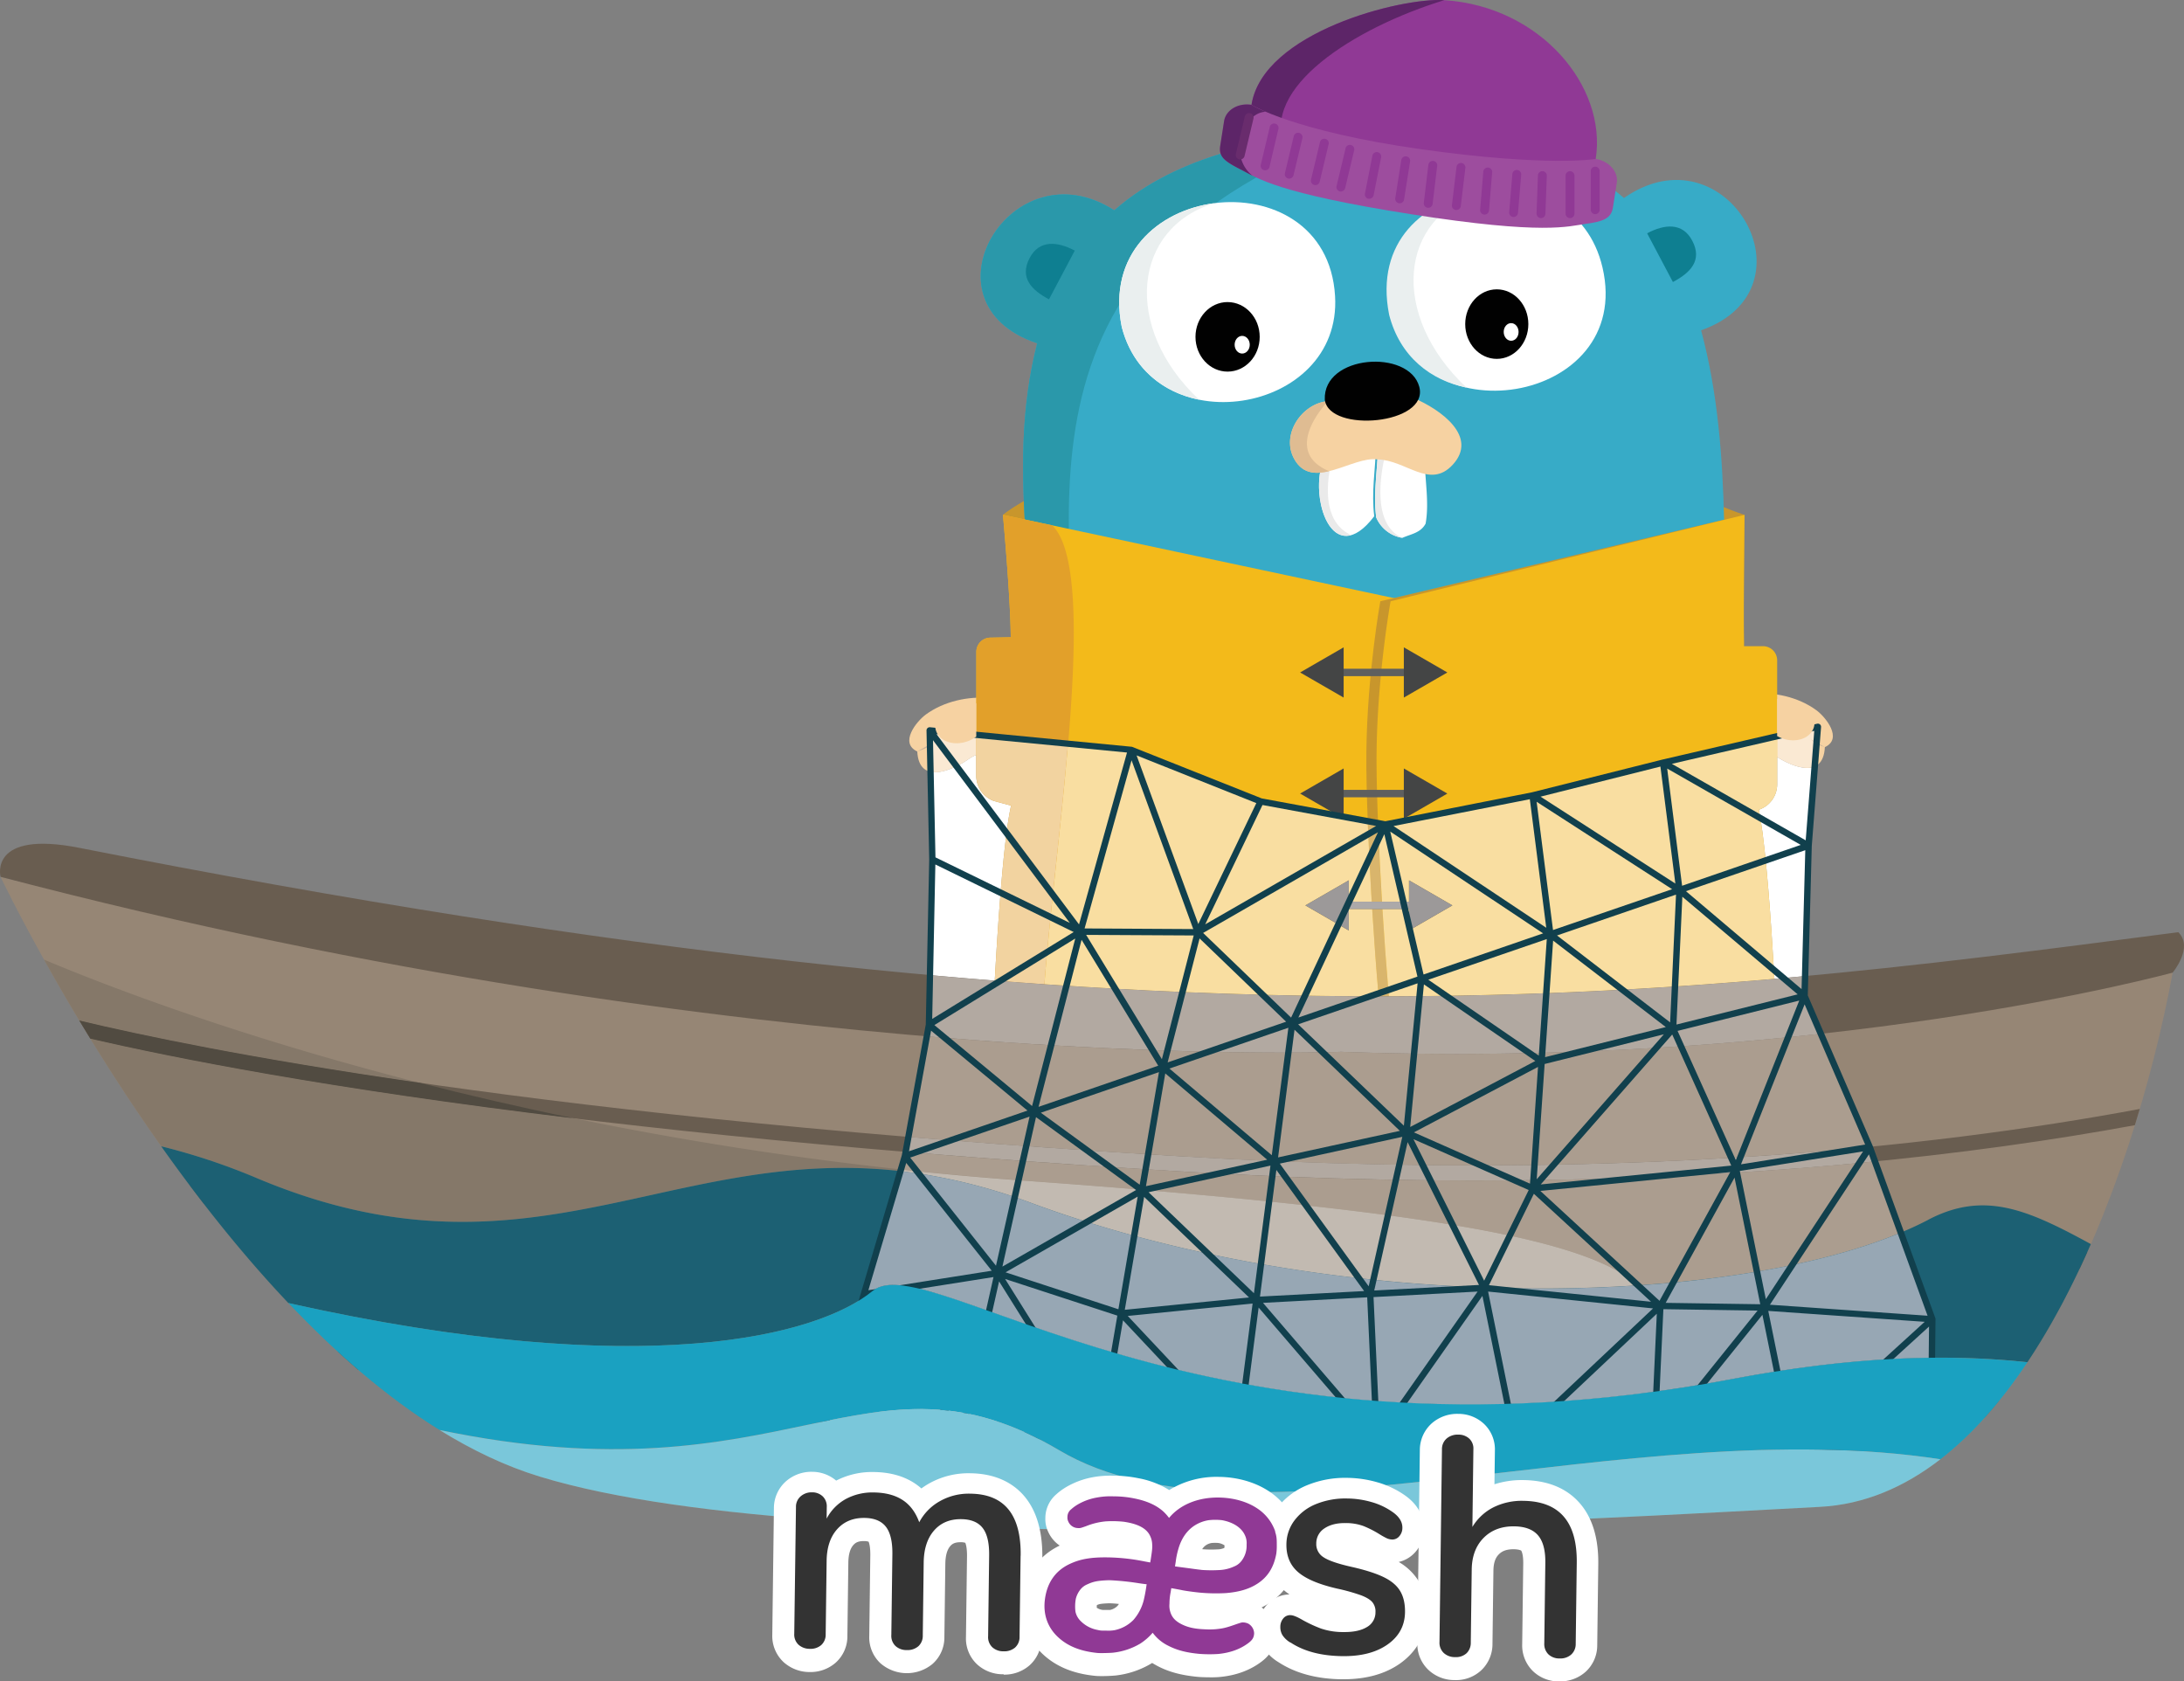 <svg xmlns="http://www.w3.org/2000/svg" id="svg8" viewBox="0 0 1274.48 981.08"><rect x="0" y="0" width="1274.48" height="981.08" fill="#808080" stroke="none"/><defs><style>.cls-1{fill:#c8962c}.cls-2{fill:#f6d2a2}.cls-3{fill:#c6b199}.cls-4{fill:#37abc7}.cls-5{fill:#2a98aa}.cls-6{fill:#0e7f91}.cls-7{fill:#fff}.cls-8{fill:#eaefef}.cls-9{fill:#010101}.cls-10{fill:#eaeaea}.cls-11{fill:#dfbc92}.cls-12{fill:#f3ba1a}.cls-13{fill:#903995}.cls-14{fill:#5d2568}.cls-15{fill:#9d4d9e}.cls-16{fill:#692c6d}.cls-17{fill:#5e5f5f}.cls-18{fill:#444545}.cls-19{fill:#e2a02a}.cls-20{fill:#968675}.cls-21{fill:#695d50}.cls-22{fill:#857869}.cls-23{fill:#514b41}.cls-24{fill:#1c6073}.cls-25{fill:#fae9d3}.cls-26{fill:#e4d9cd}.cls-27{fill:#f9dea1}.cls-28{fill:#f2d3a0}.cls-29{fill:#cbc2b8;opacity:.4}.cls-29,.cls-31{isolation:isolate}.cls-30{fill:#b2a9a1}.cls-31{fill:#e5cc9b;opacity:.58}.cls-32{fill:#9c9999}.cls-33{fill:#aca9a9}.cls-34{fill:#c2bab1}.cls-35{fill:#a59d97}.cls-36{fill:#97a7b4}.cls-37{fill:#11404d}.cls-38{fill:#1aa1c1}.cls-39{fill:#7ac7da}.cls-40{fill:#333}</style></defs><title>maesh</title><g id="layer1"><g id="g387"><g id="g755"><g id="g1178"><g id="g1029"><path id="path761" d="M599.44,314.58s52.69-45.87,208.64-45.87c143.07,0,183.28,32.45,224.11,45.87l-213,104.1Z" class="cls-1" transform="translate(-14.17 -14.17)"/><path id="path763" d="M549.45,452.64c1,19.9,20.84,10.69,29.85,4.47,8.55-5.9,11-1,11.79-12.65.5-7.66,1.38-15.33.94-23-12.92-1.17-27,1.9-37.57,9.6-5.46,4-15.69,16.62-5,21.59" class="cls-2" transform="translate(-14.17 -14.17)"/><path id="path765" d="M549.45,452.64c2.89-1.07,6-1.84,7.92-4.46l-7.92,4.46" class="cls-3" transform="translate(-14.17 -14.17)"/><path id="path767" d="M974.54,697.53c15.31,9.47,43.3,38.13,20.33,52-22.07,20.21-34.43-22.19-53.8-28.06,8.34-11.33,18.92-21.66,33.47-24" class="cls-2" transform="translate(-14.17 -14.17)"/><path id="path769" d="M700.93,729.91c-18,2.79-28.09,19-43.08,27.24-14.12,8.42-19.52-2.7-20.8-4.95a3.22,3.22,0,0,0-1.71-.33c-.82,0-1.53,0-3.73-2.17-13.09-20.66,13.64-35.76,27.55-46,19.4-3.92,31.55,12.89,41.77,26.24" class="cls-2" transform="translate(-14.17 -14.17)"/><path id="path771" d="M1079.08,450.11c-1,19.9-20.84,10.69-29.85,4.47-8.54-5.9-11-1-11.8-12.65-.49-7.66-1.37-15.32-.93-23,12.92-1.17,27,1.9,37.57,9.6,5.46,4,15.69,16.63,5,21.59" class="cls-2" transform="translate(-14.17 -14.17)"/><path id="path773" d="M1079.08,450.11c-2.89-1.07-6-1.84-7.92-4.45l7.92,4.45" class="cls-3" transform="translate(-14.17 -14.17)"/><path id="path775" d="M961.83,129.68c-39.4-33.94-93.9-40.08-151.07-40.08-55.9,4.43-109.11,14.66-146.33,47.3-60-38.61-115.43,54.12-45,77.55-19.81,76.56,2.78,154.78-.36,232.79-2.83,70.14-21.26,163.87,17.68,226.92C670,727.9,741,747.08,799.83,749.19c74.87,2.68,165.75-15.6,202.12-88.26,34.58-69.06,24.86-155.16,20.48-229.68-4.43-75.24,3.92-151.81-15.57-224.36,69.09-24.33,15-119-45-77.21" class="cls-4" transform="translate(-14.17 -14.17)"/><path id="path777" d="M810.75,89.6c-28,2.21-55.23,5.88-80.16,13.07S683,120.58,664.42,136.9c-60-38.6-115.43,54.13-45,77.56-19.81,76.55,2.78,154.78-.36,232.79-2.83,70.14-21.26,163.87,17.68,226.92,12.45,20.15,30.22,35.44,50.67,46.8,34.09,18.92,75.62,26.91,112.38,28.23C632.32,664.39,632.51,589.72,641,437.63c6-109-54.49-270.43,169.8-348" class="cls-5" transform="translate(-14.17 -14.17)"/><path id="path779" d="M626.31,188.83c-10-5.32-17.42-12.54-11.27-24.16,5.69-10.76,16.27-9.59,26.32-4.28Z" class="cls-6" transform="translate(-14.17 -14.17)"/><path id="path781" d="M990.4,178.72c10.05-5.31,17.42-12.53,11.27-24.15-5.69-10.77-16.26-9.6-26.31-4.28Z" class="cls-6" transform="translate(-14.17 -14.17)"/><path id="path783" d="M845.65,283.33c.07,11.41,2.6,24.22.44,36.36-2.91,5.5-8.63,6.08-13.56,8.31a20,20,0,0,1-15.27-11.91c-1.74-13.86.66-27.27,1.1-41.13Z" class="cls-7" transform="translate(-14.17 -14.17)"/><path id="path785" d="M824.22,192c13.69,79.59,143.79,58.54,125.1-21.73-16.75-72-129.65-52.06-125.1,21.73" class="cls-7" transform="translate(-14.17 -14.17)"/><path id="path787" d="M668.75,204.85c17.74,69.3,128.68,51.56,124.5-17.95-5-83.25-141.47-67.19-124.5,17.95" class="cls-7" transform="translate(-14.17 -14.17)"/><path id="path789" d="M668.75,204.85c6.33,24.73,24.54,38.38,45.14,42.54-45.14-42.54-38.34-100.32,8.87-114.66-32.62,4.25-62.49,29.55-54,72.12" class="cls-8" transform="translate(-14.17 -14.17)"/><path id="path791" d="M824.79,197.79c6.33,24.73,24.54,38.38,45.15,42.53-45.15-42.53-39.35-99.34,7.86-113.69-32.62,4.26-61.49,28.59-53,71.16" class="cls-8" transform="translate(-14.17 -14.17)"/><path id="path793" d="M730.53,190.43c10.35,0,18.74,9.08,18.74,20.3S740.88,231,730.53,231s-18.73-9.08-18.73-20.28,8.39-20.3,18.73-20.3Z" class="cls-9" transform="translate(-14.17 -14.17)"/><path id="path795" d="M739.05,210.15c2.44,0,4.42,2.31,4.42,5.16s-2,5.16-4.42,5.16-4.41-2.31-4.41-5.16S736.62,210.15,739.05,210.15Z" class="cls-7" transform="translate(-14.17 -14.17)"/><ellipse id="ellipse797" cx="873.45" cy="189.11" class="cls-9" rx="18.42" ry="20.29"/><path id="path799" d="M896,202.71c2.4,0,4.34,2.31,4.34,5.16S898.4,213,896,213s-4.34-2.31-4.34-5.16S893.6,202.71,896,202.71Z" class="cls-7" transform="translate(-14.17 -14.17)"/><path id="path801" d="M832.53,328a20,20,0,0,1-15.27-11.91c-1.74-13.86.66-27.27,1.1-41.13l4.93,1.52s-12.54,42.14,9.24,51.52Z" class="cls-10" transform="translate(-14.17 -14.17)"/><path id="path803" d="M786.63,282.1c-9,21.84,5,65.5,29.48,33.29-1.75-13.85.65-27.26,1.09-41.12Z" class="cls-7" transform="translate(-14.17 -14.17)"/><path id="path805" d="M786.63,282.1c-7.2,17.44.32,48.83,16.1,44.31-22.13-9.9-10.8-45.67-10.8-45.67Z" class="cls-10" transform="translate(-14.17 -14.17)"/><path id="path807" d="M789.18,248.21c-15.24,1.3-27.69,19.41-19.77,33.74,10.5,19,33.9-1.68,48.49.26,16.79.34,30.53,17.74,44,3.14,15-16.24-6.46-32.05-23.21-39.13Z" class="cls-2" transform="translate(-14.17 -14.17)"/><path id="path809" d="M789.18,248.21a22,22,0,0,0-5.29,1.14c-12.62,4.41-21.46,20-14.48,32.6,4.8,8.67,12.28,9.07,20.39,7.14C761,277.12,789.18,248.21,789.18,248.21Z" class="cls-11" transform="translate(-14.17 -14.17)"/><path id="path811" d="M787.26,247.42c-1.13-26.4,49.19-29.7,55.13-7.6s-52.65,27.16-55.13,7.6Z" class="cls-9" transform="translate(-14.17 -14.17)"/><path id="path813" d="M844.35,452.64A603.35,603.35,0,0,0,836.28,365L599.44,314.58S603.82,362,604,386l-11.82.23a8.26,8.26,0,0,0-8.27,8.26v72.33a15.63,15.63,0,0,0,10.41,14.73l9.93,2.67c-6.62,28.45-11,131.36-11,131.36s7.68,15.16,31.64,28.82,62.49,21.33,95.86,19.82,87.19-8.66,93.15-12.61,15.84-16.46,19.56-26.12,11.49-127.27,11-172.84" class="cls-12" transform="translate(-14.17 -14.17)"/><path id="path815" d="M1032.2,314.58s-.67,52.24-.33,74.77-13.08,8.3-14.21,43.71,13.23,28.71,20.8,46,12.71,136.47,12.71,136.47-7.77,15.16-32,28.82-63.28,21.33-97.06,19.82-73.66-8.66-79.69-12.61-16-16.46-19.82-26.12-11.63-127.26-11.08-172.83S819.66,365,819.66,365l212.54-50.45" class="cls-1" transform="translate(-14.17 -14.17)"/><path id="path817" d="M1051.24,471.79V399.47a8.26,8.26,0,0,0-8.26-8.26h-11.12c0-.6,0-1.21,0-1.86-.34-22.53.33-74.77.33-74.77L825.66,365s-7.62,42.05-8.17,87.62,7.32,163.16,11.08,172.83,13.78,22.17,19.82,26.12,39.91,11.1,73.69,12.61,72.8-6.16,97.06-19.82,32-28.82,32-28.82-4.2-97.51-10.62-128.93l.28-.1a15.63,15.63,0,0,0,10.41-14.74" class="cls-12" transform="translate(-14.17 -14.17)"/><path id="path819" d="M945.36,106.93c-6.68,42.47-207.57,10.89-200.9-31.56S831.8,12.64,857,14.26C913,17.87,952,64.48,945.36,106.93Z" class="cls-13" transform="translate(-14.17 -14.17)"/><path id="path821" d="M764,100.07c-13.16-7.36-20.9-15.79-19.51-24.7C751.13,32.9,831.79,12.64,857,14.26,804.43,30.37,749.27,65.53,764,100.07Z" class="cls-14" transform="translate(-14.17 -14.17)"/><path id="path823" d="M939.4,144.81c-9.95,1.33-23.81,6.61-102-5.68s-89.3-21-98.86-25.89-13.29-7.49-12.27-14l2.25-14.34c1-6.51,8.17-10.79,16-9.56,0,0,24.45,15.41,98.86,25.89s102,5.68,102,5.68c7.8,1.22,13.29,7.49,12.27,14l-2.25,14.34c-1,6.51-6,8.23-16,9.56Z" class="cls-15" transform="translate(-14.17 -14.17)"/><path id="path825" d="M745,116.65c-2.59-1.29-4.58-2.43-6.5-3.42-9.57-4.88-13.29-7.49-12.27-14l2.25-14.34c1-6.5,8.17-10.79,16-9.56a65.26,65.26,0,0,0,8.32,4.06C739.43,79.75,730.53,105,745,116.65Z" class="cls-14" transform="translate(-14.17 -14.17)"/><path id="path827" d="M737.29,107.14h0a2.6,2.6,0,0,1-1.92-3.13l5.18-21.73a2.6,2.6,0,1,1,5.05,1.21l-5.18,21.73A2.61,2.61,0,0,1,737.29,107.14Z" class="cls-16" transform="translate(-14.17 -14.17)"/><path id="path829" d="M751.82,113.46h0a2.6,2.6,0,0,1-1.92-3.13l5.18-21.73a2.6,2.6,0,1,1,5,1.21L755,111.54A2.6,2.6,0,0,1,751.82,113.46Z" class="cls-13" transform="translate(-14.17 -14.17)"/><path id="path831" d="M765.91,118.34h0a2.6,2.6,0,0,1-1.92-3.13l5.18-21.72a2.6,2.6,0,0,1,5.05,1.2L769,116.42A2.61,2.61,0,0,1,765.91,118.34Z" class="cls-13" transform="translate(-14.17 -14.17)"/><path id="path833" d="M781.15,122.11h0a2.6,2.6,0,0,1-1.92-3.13l5.18-21.73a2.6,2.6,0,1,1,5.05,1.21l-5.18,21.73A2.62,2.62,0,0,1,781.15,122.11Z" class="cls-13" transform="translate(-14.17 -14.17)"/><path id="path835" d="M796.05,125.84h0a2.61,2.61,0,0,1-1.92-3.13L799.32,101a2.59,2.59,0,1,1,5,1.2l-5.18,21.73A2.6,2.6,0,0,1,796.05,125.84Z" class="cls-13" transform="translate(-14.17 -14.17)"/><path id="path837" d="M812.7,130.15h0a2.59,2.59,0,0,1-2-3.05L815,105.19a2.6,2.6,0,1,1,5.09,1l-4.34,21.9a2.59,2.59,0,0,1-3,2Z" class="cls-13" transform="translate(-14.17 -14.17)"/><path id="path839" d="M830.55,132.76h0a2.61,2.61,0,0,1-2.16-3l3.49-22.06a2.6,2.6,0,1,1,5.13.81l-3.49,22.06A2.61,2.61,0,0,1,830.55,132.76Z" class="cls-13" transform="translate(-14.17 -14.17)"/><path id="path841" d="M847.29,135.4h0a2.6,2.6,0,0,1-2.26-2.88l2.67-22.18a2.59,2.59,0,1,1,5.15.62l-2.67,22.18A2.6,2.6,0,0,1,847.29,135.4Z" class="cls-13" transform="translate(-14.17 -14.17)"/><path id="path843" d="M863.72,136.7h0a2.6,2.6,0,0,1-2.27-2.89l2.67-22.17a2.6,2.6,0,1,1,5.16.62l-2.67,22.18a2.61,2.61,0,0,1-2.89,2.26Z" class="cls-13" transform="translate(-14.17 -14.17)"/><path id="path845" d="M880.28,139.36h0a2.59,2.59,0,0,1-2.37-2.79l1.85-22.26a2.59,2.59,0,0,1,5.17.42L883.08,137a2.6,2.6,0,0,1-2.8,2.37Z" class="cls-13" transform="translate(-14.17 -14.17)"/><path id="path847" d="M897.23,140.77h0a2.59,2.59,0,0,1-2.37-2.79l1.85-22.26a2.59,2.59,0,0,1,5.17.42L900,138.4A2.6,2.6,0,0,1,897.23,140.77Z" class="cls-13" transform="translate(-14.17 -14.17)"/><path id="path849" d="M913.35,141.43h0a2.62,2.62,0,0,1-2.51-2.69l.79-22.32a2.6,2.6,0,0,1,5.19.18L916,138.92A2.59,2.59,0,0,1,913.35,141.43Z" class="cls-13" transform="translate(-14.17 -14.17)"/><path id="path851" d="M930.36,141.43h0a2.6,2.6,0,0,1-2.59-2.59V116.5a2.6,2.6,0,0,1,5.19,0v22.34A2.61,2.61,0,0,1,930.36,141.43Z" class="cls-13" transform="translate(-14.17 -14.17)"/><path id="path853" d="M945.06,139.12h0a2.61,2.61,0,0,1-2.59-2.6V114.19a2.6,2.6,0,1,1,5.19,0v22.33A2.61,2.61,0,0,1,945.06,139.12Z" class="cls-13" transform="translate(-14.17 -14.17)"/><rect id="rect855" width="44.23" height="4.33" x="775.63" y="390.2" class="cls-17"/><polygon id="polygon857" points="784.09 407.03 784.09 377.71 758.69 392.37 784.09 407.03" class="cls-18"/><polygon id="polygon859" points="819.21 377.71 819.21 407.03 844.6 392.37 819.21 377.71" class="cls-18"/><rect id="rect861" width="44.23" height="4.33" x="775.63" y="460.88" class="cls-17"/><polyline id="polyline863" points="758.69 463.04 784.09 477.7 784.09 448.38 758.69 463.04" class="cls-18"/><polygon id="polygon865" points="819.21 448.38 819.21 477.7 844.6 463.04 819.21 448.38" class="cls-18"/><polyline id="polyline867" points="822.86 530.45 778.62 530.45 778.62 526.13 822.86 526.13 822.86 530.45" class="cls-17"/><polyline id="polyline869" points="761.69 528.28 787.09 542.96 787.09 513.62 761.69 528.28" class="cls-18"/><polyline id="polyline871" points="847.6 528.28 822.21 513.62 822.21 542.96 847.6 528.28" class="cls-18"/><path id="path873" d="M628.11,320.68l-28.67-6.1S603.82,362,604,386l-11.82.23a8.26,8.26,0,0,0-8.27,8.26v72.33a15.63,15.63,0,0,0,10.41,14.73l9.93,2.67c-6.62,28.45-11,131.36-11,131.36s7.68,15.16,31.64,28.82c-14.69-40.78,39.23-289,3.28-323.71" class="cls-19" transform="translate(-14.17 -14.17)"/><path id="path875" d="M14.49,525.78s141.17,297,314.69,350,632.31,23.53,747,17.65,182.34-185.28,205.86-311.74c0,0-579.37,111.76-1267.56-55.88" class="cls-20" transform="translate(-14.17 -14.17)"/><path id="path877" d="M1262.84,661.23C1140,684.17,954.32,703.81,705.88,689c-374.8-22.29-572.92-62-645.45-79.38,2.07,3.45,4.24,7,6.44,10.58,79.41,18.45,277.12,56.12,638.49,77.63,60,3.57,116.35,5.14,169.08,5.14,163.54,0,292.1-15.09,385.53-32.26,1-3.17,1.93-6.32,2.87-9.48" class="cls-21" transform="translate(-14.17 -14.17)"/><path id="path879" d="M862.68,783.1c151.92,0,273.63-13,365.07-28.63,1.51-3.21,3-6.44,4.48-9.7-122.64,21.41-302,38.44-538.11,24.38C410.81,752.29,228.53,725.52,125,705.92q3.94,5.25,8,10.47C238.5,735.88,418.76,761.61,693.6,778c60,3.57,116.35,5.13,169.08,5.13" class="cls-21" transform="translate(-14.17 -14.17)"/><path id="path881" d="M681.83,858.12c60,3.57,116.35,5.14,169.08,5.14,128.8,0,235.9-9.36,321.25-21.72q4.41-4.89,8.64-10.14c-120.53,18.15-286.73,30.54-498.46,17.91C473.17,836.86,319.12,819,211.09,802.63c4,3.64,8,7.23,12,10.71C330.69,829.21,481,846.16,681.83,858.12" class="cls-21" transform="translate(-14.17 -14.17)"/><path id="path883" d="M14.49,525.78s-7.14-27.39,45.94-16.91C696,634.33,982.92,597.73,1285.31,558.09c9.11,8.8-3.26,23.57-3.26,23.57S1077.61,638,796.79,627.89c0,0-342.62,13.32-782.3-102.11" class="cls-21" transform="translate(-14.17 -14.17)"/><path id="path885" d="M63.54,614.75c12.8,21.07,27.82,44.39,44.71,68.23a373.36,373.36,0,0,1,55.22,18.43c45.31,19.12,84.42,25.69,120.37,25.69,39.36,0,74.93-7.87,110.68-15.73s71.66-15.75,111.73-15.74a295.21,295.21,0,0,1,33.35,1.87l.28-1c-69.18-7.49-133-18-190.42-29.77-143.82-17.34-234.72-35.46-282.6-46.58-1.11-1.82-2.23-3.64-3.32-5.44M39.86,574.09c5.92,10.63,12.81,22.62,20.57,35.53,35,8.42,99.29,22,198.56,36.33C152.54,618.74,76.71,589.58,39.86,574.09" class="cls-22" transform="translate(-14.17 -14.17)"/><path id="path887" d="M60.44,609.62q1.53,2.55,3.1,5.13c1.09,1.8,2.21,3.62,3.33,5.44,47.88,11.12,138.77,29.23,282.6,46.58-32.19-6.61-62.39-13.65-90.47-20.83C159.72,631.63,95.45,618,60.44,609.62" class="cls-23" transform="translate(-14.17 -14.17)"/><path id="path889" d="M575.18,851.12l-80.83-1.18,80.83,1.18m-352-37.78c22.28,19.11,45.73,35.57,70,47.75,103.37,25.84,214.26,36.22,316,36.22,119.25,0,226-14.25,293.59-34.57q-25.32.51-51.88.52c-52.74,0-109.1-1.57-169.08-5.14q-54.65-3.25-104.35-7l-2.31,0,2.31,0h0l-2.31,0,0-.13h0l0,.13-.1-.14h0l.1.14-80.83-1.18,1.59-5.36h0l-1.59,5.36,1.59-5.36c-111.25-9.7-201.39-20.71-272.75-31.24m294.39-41.67c-21.58,14.24-65.15,27.89-137.23,27.89-50.94,0-116.12-6.83-197.8-25.07,9.26,9.75,18.78,19.17,28.55,28.12,73.52,11.15,168.37,23,287.4,33.33l19.08-64.27" class="cls-22" transform="translate(-14.17 -14.17)"/><path id="path891" d="M577.48,851.15q49.71,3.69,104.35,7c60,3.57,116.35,5.14,169.08,5.14q26.57,0,51.88-.52,10.53-3.16,19.73-6.51l-24-.35,2-1.89h0l-2,1.89-.38-1.85h0l.38,1.85-80.83-1.19-80.83-1.2L656,852.3l-78.52-1.15M211.1,802.61q6,5.49,12.09,10.73c71.36,10.53,161.5,21.53,272.75,31.23l2.57-8.64c-119-10.33-213.89-22.17-287.41-33.32" class="cls-23" transform="translate(-14.17 -14.17)"/><path id="path893" d="M1139.44,725.89c-98.14,51.37-338.08,58.71-523.39-9.8-90.5-33.44-156.31-19.08-221.53-4.72-68.39,15.06-136.15,30.11-231-10A373.81,373.81,0,0,0,108.21,683c21.87,30.87,46.86,62.62,74.23,91.49,208.68,46.64,309.61,18.7,340.87-7,14.91-12.27,55.87,9.52,125.47,31.3,83.1,26,207,52,376.17,20.07C1095.7,805.48,1150.62,804,1197.3,809c13.9-20.82,26.23-44.27,37-68.92-36.26-19.71-61.87-31.49-94.88-14.21" class="cls-24" transform="translate(-14.17 -14.17)"/><path id="path895" d="M1051.24,455.9v15.89a15.63,15.63,0,0,1-10.41,14.74l-.28.1c.31,1.49.61,3.13.9,4.9l28.09,16.05,3.61-46.18h0l-3.61,46.18,3.61-46.18a11.09,11.09,0,0,1-4.4.82c-5.7,0-12.6-3.24-17.51-6.32" class="cls-7" transform="translate(-14.17 -14.17)"/><path id="path897" d="M1074.18,448.16l-1,13.24h0l1-13.24h0m.78-10-23.72,5.5v12.2c4.91,3.07,11.81,6.31,17.51,6.31a11.12,11.12,0,0,0,4.4-.81l1-13.24a8.91,8.91,0,0,1-3-2.51l3.08,1.74.72-9.19m0,0h0l-.72,9.18.72-9.18" class="cls-25" transform="translate(-14.17 -14.17)"/><path id="path899" d="M1074.24,447.39l-.06.77h0l.06-.77m-3.09-1.73a8.93,8.93,0,0,0,3,2.5l.06-.77-3.09-1.73" class="cls-26" transform="translate(-14.17 -14.17)"/><path id="path901" d="M1051.24,443.7,984.7,459.11l56.75,32.42c-.3-1.77-.6-3.41-.9-4.9l.27-.1a15.64,15.64,0,0,0,10.41-14.74V443.7" class="cls-27" transform="translate(-14.17 -14.17)"/><path id="path903" d="M572.31,461.2c-4,2-8.58,3.55-12.54,3.55a12.55,12.55,0,0,1-2.63-.26l1.07,51.12-1.07-51.12h0l1.07,51.12-1.38,67.51h0l1.38-67.51-1.38,67.51c12.81,1.16,25.39,2.22,37.83,3.2,1.43-25.64,3.81-62.41,6.88-86.08l-29.23-39m11.55-6.61a24.71,24.71,0,0,0-4.56,2.52,56.25,56.25,0,0,1-7,4.09l29.23,39c.84-6.49,1.73-12,2.67-16l-9.93-2.67a15.64,15.64,0,0,1-10.41-14.73V454.59" class="cls-7" transform="translate(-14.17 -14.17)"/><path id="path905" d="M556.82,448.84h0l.32,15.64h0l-.32-15.64m-.18-8.56h0l.17,8.22-.17-8.22.17,8.22.56-.32h0a6,6,0,0,1-.55.66l.32,15.64a12.55,12.55,0,0,0,2.63.26c4,0,8.49-1.56,12.54-3.54l-15.67-20.92,15.67,20.92a56.25,56.25,0,0,0,7-4.09,24.71,24.71,0,0,1,4.56-2.52V442.91l-27.22-2.63" class="cls-25" transform="translate(-14.17 -14.17)"/><path id="path907" d="M556.81,448.5h0v.34h0v-.34m.56-.32-.56.32v.34c.19-.21.37-.42.55-.66" class="cls-26" transform="translate(-14.17 -14.17)"/><path id="path909" d="M644.62,557.76h0m-7.19-109.67c-2.45,29.16-5.89,59.85-8.87,88.23l16.05,21.45-16.05-21.45c-1.22,11.59-2.37,22.79-3.33,33.36l19.38-11.91-19.38,11.91c-.6,6.52-1.14,12.81-1.59,18.79q21,1.46,41.25,2.6l-20.28-33.3,20.28,33.3q20,1.11,39.3,1.93l9-34.84-9,34.84q23.88,1,46.86,1.61l-37.88-36.45-38.94-106.5-29.61,106.1,29.62-106.11-36.81-3.56" class="cls-27" transform="translate(-14.17 -14.17)"/><path id="path911" d="M625.23,569.68l-27.48,16.88q13.08,1,25.91,1.9c.43-6,1-12.26,1.57-18.78m-23.69-69.44c-3.06,23.67-5.45,60.44-6.88,86.08l3.09.24,27.48-16.88c1-10.57,2.11-21.77,3.33-33.36l-27-36.08m-17.68-57.33V466.8a15.65,15.65,0,0,0,10.41,14.74l9.93,2.67h0c-.93,4-1.83,9.53-2.67,16l27,36.09c3-28.39,6.42-59.07,8.87-88.23l-53.57-5.18" class="cls-28" transform="translate(-14.17 -14.17)"/><path id="path913" d="M548.06,686.71l-5.87,2,7,8.78q30.14,3.13,61.61,5.45,37.26,2.71,69.87,5.45l2-12Q611,692,548.06,686.71m-5.41-.45-.45,2.46,5.87-2-5.42-.45m152.74-59.07L692.87,637l26.54-9.12c-7.5-.16-15.53-.38-24-.66m-8.66-.3L692.87,637l2.52-9.78-8.66-.3m-69.2,36h0m-62.54-44-10.75,58.68c8.14.68,16.34,1.35,24.69,2l48.59-16.7-48.59,16.7q54.48,4.32,115.25,8.13l8.68-50.7-75.34,25.87L692.86,637l-6.14-10.08c-33.77-1.23-74.57-3.42-121.26-7.17l52.06,43.13-52.06-43.13L555,618.85" class="cls-29" transform="translate(-14.17 -14.17)"/><path id="path915" d="M568.94,679.54l-20.88,7.17q63,5.2,134.62,9.73l1.5-8.76q-60.75-3.79-115.24-8.14m-24.69-2-1.6,8.73,5.42.45L569,679.55c-8.37-.67-16.56-1.33-24.7-2" class="cls-30" transform="translate(-14.17 -14.17)"/><path id="path917" d="M556.23,612.07,555,618.85l10.48.87-9.24-7.65M704.2,593l-8.81,34.2q12.74.4,24,.66l48.79-16.77-17.15-16.49q-23-.58-46.85-1.6m-39.3-1.93,21.83,35.83,8.66.3L704.2,593q-19.37-.82-39.3-1.94m-67.15-4.5-41.52,25.51,9.24,7.65c46.69,3.76,87.48,5.94,121.26,7.17l-21.82-35.84q-20.28-1.14-41.25-2.59-12.82-.88-25.91-1.9m-40.92-3.44-.6,29,41.52-25.51-3.09-.24q-18.64-1.47-37.83-3.2m0,0-.6,29,.6-29h0" class="cls-30" transform="translate(-14.17 -14.17)"/><polyline id="polyline919" points="660.07 437.48 660.07 437.48 699.01 543.98 735.67 467.6 660.07 437.48" class="cls-27"/><path id="path921" d="M749.84,481.77l-36.66,76.39,99.42-57.24c-.11-2.57-.22-5.12-.31-7.62l-14-2.58v1.17l-3-1.73-45.43-8.39" class="cls-27" transform="translate(-14.17 -14.17)"/><path id="path923" d="M812.29,493.3c.1,2.49.2,5,.31,7.62l5.86-3.38c-.05-1.05-.09-2.09-.13-3.13l-6-1.11" class="cls-31" transform="translate(-14.17 -14.17)"/><path id="path925" d="M1041.45,491.54c3.45,20.84,6.2,59.87,7.88,88.59l5.56,4.71c4.21-.37,8.43-.76,12.61-1.14l2-76.12-28.08-16" class="cls-7" transform="translate(-14.17 -14.17)"/><path id="path927" d="M812.6,500.92l-99.42,57.24,37.87,36.44q32.06.82,62.6.88l4.88-1.67c-1.24-14-2.5-31.24-3.62-49.18H801.26v12.5l-25.4-14.66,25.4-14.67v12.51h13.38c-.79-13.23-1.49-26.69-2-39.39" class="cls-27" transform="translate(-14.17 -14.17)"/><path id="path929" d="M820.91,544.63h-6c1.11,17.94,2.38,35.2,3.62,49.18l5.83-2c-1.19-13.61-2.39-30.09-3.45-47.18m-2.45-47.08-5.86,3.37c.54,12.7,1.24,26.17,2,39.39h6c-.87-14.4-1.63-29.09-2.19-42.76" class="cls-31" transform="translate(-14.17 -14.17)"/><path id="path931" d="M1049.33,580.13c.1,1.76.2,3.5.3,5.18l5.27-.47-5.57-4.71" class="cls-7" transform="translate(-14.17 -14.17)"/><path id="path933" d="M818.53,593.81l-4.88,1.67h5l-.15-1.68" class="cls-27" transform="translate(-14.17 -14.17)"/><path id="path935" d="M824.35,591.81l-5.83,2c.06.56.1,1.13.15,1.68h6c-.1-1.2-.21-2.42-.32-3.67" class="cls-31" transform="translate(-14.17 -14.17)"/><path id="path937" d="M843.54,585.22h0m75.33-25.88h0m0,0h0l-75.34,25.88-19.18,6.59c.11,1.25.22,2.47.32,3.67,47.79-.09,92.9-1.49,136.2-3.87l-42-32.27m75.33-25.87h0M822.55,495.19h0m0,0h0m0,0h0m0,0h0m0,0,86-16.95-86,16.95m86-16.95h0m0,0h0m0,0,76.2-19.12-76.2,19.12m76.19-19.12,9.5,74.35-9.5-74.35-76.2,19.12-86,16.95-4.21-.78c0,1,.08,2.08.13,3.14l4.08-2.36-4.08,2.36c.56,13.67,1.32,28.36,2.18,42.75h15.73V527.8l25.4,14.66-25.4,14.66V544.63H820.9c1.06,17.09,2.26,33.57,3.44,47.18l19.18-6.59,75.34-25.88-96.32-64.15,96.32,64.15-10.37-81.1,10.37,81.1,42,32.28c30.39-1.66,59.91-3.81,88.75-6.31-.1-1.68-.19-3.42-.3-5.18L994.2,533.47l55.12,46.66c-1.68-28.72-4.42-67.75-7.88-88.59L984.7,459.12" class="cls-27" transform="translate(-14.17 -14.17)"/><polyline id="polyline939" points="781.1 475.99 784.09 477.7 784.09 476.54 781.1 475.99" class="cls-32"/><polyline id="polyline941" points="822.21 526.13 806.47 526.13 800.47 526.13 787.09 526.13 787.09 530.45 800.74 530.45 806.74 530.45 822.21 530.45 822.21 526.13" class="cls-33"/><polyline id="polyline943" points="787.09 513.62 761.69 528.28 787.09 542.96 787.09 530.45 787.09 526.13 787.09 513.62" class="cls-32"/><polyline id="polyline945" points="822.21 513.62 822.21 526.13 822.21 530.45 822.21 542.96 847.6 528.28 822.21 513.62" class="cls-32"/><path id="path947" d="M908.68,707.61h0m0,0h0m-144.52-6.87,12.13,16.75c50.35,5.52,89.18,11.28,118.88,17.64l13.51-27.52L975.6,701q-48.12,1.92-101.16,2-52.73,0-110.28-2.22m335-8q-34.08,3.22-71.51,5.58l11.75,57.84q10.56-1.8,20.56-3.89l39.2-59.53M719.41,627.85,692.87,637l64.56,54.66h.35L766,628.35h-3.73c-11.58,0-25.93-.13-42.83-.51M834.91,675h0m0,0,78.86-41.56L834.91,675m78.86-41.56h0m163-16.11A1931.84,1931.84,0,0,1,864.54,629.1q-33,0-67.75-1.22s-3.69.15-10.79.27L834.91,675,786,628.15c-5,.09-11.72.18-20,.2l-8.19,63.29q61.23,2.58,117,2.5c86.73,0,163.53-4.26,230.41-10.82l-28.45-66" class="cls-29" transform="translate(-14.17 -14.17)"/><path id="path949" d="M1105.18,683.32c-66.88,6.56-143.68,10.82-230.41,10.82q-55.77,0-117-2.5l0,.26,0-.26h-.35l.32.27,6.41,8.84Q821.71,703,874.44,703q53,0,101.17-2l51.58-5.11.5,2.46q37.43-2.31,71.51-5.58l6.07-9.23-78.08,12.35,78.08-12.35-.09-.19" class="cls-30" transform="translate(-14.17 -14.17)"/><path id="path951" d="M768.2,611.09l-48.79,16.76c16.9.38,31.24.51,42.83.51H766l2.24-17.26m0,0L766,628.35c8.31,0,15-.11,20-.2l-17.8-17.06M751.05,594.6l17.15,16.49,45.45-15.61q-30.52-.06-62.6-.88m239.43,19.76h0m76.71-19.11h0m-12.3-10.41-5.27.47c-28.84,2.5-58.36,4.65-88.75,6.31l29.61,22.74-29.61-22.74c-43.31,2.37-88.41,3.77-136.2,3.87h-11L768.19,611.1,786,628.16c7.09-.13,10.78-.27,10.78-.27q34.71,1.25,67.75,1.22a1932,1932,0,0,0,212.2-11.73l-9.54-22.12-76.71,19.11,76.71-19.11-12.3-10.42m12.61-1.14c-4.18.39-8.4.77-12.61,1.14l12.3,10.41.31-11.55" class="cls-30" transform="translate(-14.17 -14.17)"/><path id="path953" d="M756.64,700.43l-1.91,14.78c7.39.75,14.6,1.52,21.55,2.28l-12.13-16.74-7.51-.32m-73.95-4-2.05,12c26.91,2.25,51.54,4.51,74.1,6.8l1.91-14.78q-25.18-1-51.29-2.61-11.45-.68-22.67-1.38M692.87,637l-8.68,50.71q10.74.68,21.69,1.32,26.25,1.56,51.56,2.63L692.87,637" class="cls-29" transform="translate(-14.17 -14.17)"/><path id="path955" d="M684.19,687.68l-1.5,8.76q11.23.7,22.67,1.38,26.1,1.56,51.29,2.61l1.1-8.53-1.1,8.53,7.51.31-6.41-8.84-.32-.27q-25.32-1.08-51.56-2.63-10.93-.64-21.68-1.32" class="cls-30" transform="translate(-14.17 -14.17)"/><path id="path957" d="M1108.29,691.85l-9.1.89L1060,752.27c24-5,45.41-11.38,63.41-18.9l-15.11-41.52" class="cls-29" transform="translate(-14.17 -14.17)"/><path id="path959" d="M1105.26,683.51h0l-6.07,9.23,9.1-.89-3-8.34" class="cls-30" transform="translate(-14.17 -14.17)"/><path id="path961" d="M542.2,688.73l-2.32,7.8c3.09.34,6.18.66,9.29,1l-7-8.78m0,0-2.32,7.8h0l2.32-7.8" class="cls-29" transform="translate(-14.17 -14.17)"/><path id="path963" d="M1027.68,698.32q-25.28,1.57-52.07,2.65l-66.92,6.64-13.52,27.52c39.12,8.38,62.33,17.78,75,29a694,694,0,0,0,69.31-8l-11.76-57.84" class="cls-29" transform="translate(-14.17 -14.17)"/><path id="path965" d="M1027.18,695.86h0m0,0h0L975.6,701q26.82-1.07,52.08-2.65l-.5-2.47" class="cls-30" transform="translate(-14.17 -14.17)"/><path id="path967" d="M1141.13,845.76c-37.05,4.74-77.75,8.85-122.09,11.89l41.12.6-41.12-.6h0l41.12.6,80.83,1.2.14-13.69m.4-39.36c-33.86.34-72.09,4-116.58,12.43q-26.84,5.08-52.17,8.27c-7.21,9.1-21.8,17.95-42.39,26.14,80.1-2.49,150.4-8.57,210.83-16.33l.31-30.51" class="cls-29" transform="translate(-14.17 -14.17)"/><path id="path969" d="M1141.22,836.91c-60.43,7.76-130.73,13.85-210.83,16.33-2.53,1-5.16,2-7.87,3l56.8.83,39.72.59h0l-39.72-.59,39.72.59c44.34-3,85-7.16,122.09-11.89l.09-8.85" class="cls-30" transform="translate(-14.17 -14.17)"/><path id="path971" d="M575.07,851l.1.14,0-.13h-.13m-49.5-85a12.67,12.67,0,0,0-2.26,1.5c-1.27,1-2.66,2.09-4.16,3.13l49.42,71,8.6.65,14.19-63.06c-11.66-4.14-21.9-7.73-30.76-10.4q-17.85-1.4-35-2.85m369.6-30.84-14.85,30.23q16.73.6,33,.59c19.45,0,38.44-.62,56.74-1.84-12.62-11.2-35.83-20.6-74.94-29M776.29,717.49,807,759.91c24.69,2.79,49.25,4.59,73.29,5.45l14.85-30.23c-29.7-6.36-68.53-12.12-118.88-17.64m-21.56-2.28L750,751.68c19,3.35,38,6.09,57,8.23l-30.74-42.42c-6.95-.76-14.16-1.53-21.56-2.28m-74.15-6.46h0m0,0h0l-32.11,18.39c23,7.22,46.66,13.36,70.6,18.49l-38.49-36.88m.06-.34-.06.35,38.48,36.88q15.41,3.3,31,6.05l4.72-36.47c-22.55-2.3-47.18-4.57-74.09-6.81m-131.47-10.9,1.09,1.38a330,330,0,0,1,65.79,17.19q16,5.91,32.42,11.06l32.11-18.39.06-.35Q648,705.67,610.77,703q-31.46-2.3-61.6-5.44m-9.29-1-.28,1q5.28.6,10.66,1.4l-1.09-1.37-9.29-1m0,0-.28,1h0l.28-1h0" class="cls-34" transform="translate(-14.17 -14.17)"/><path id="path973" d="M535.41,763.92a20.8,20.8,0,0,0-9.84,2.05q17.19,1.44,35,2.85c-10.22-3.07-18.59-4.9-25.19-4.9" class="cls-35" transform="translate(-14.17 -14.17)"/><path id="path975" d="M568.57,841.63l6.5,9.34h.14l2-8.71-8.6-.64" class="cls-35" transform="translate(-14.17 -14.17)"/><path id="path977" d="M495.93,844.58l-1.59,5.36,80.83,1.18-.1-.14q-41.22-3.09-79.14-6.4m23.22-74c-.51.36-1,.71-1.57,1.07L498.5,836q33.74,2.94,70.07,5.68l-49.42-71" class="cls-34" transform="translate(-14.17 -14.17)"/><path id="path979" d="M498.5,835.94l-2.57,8.64q37.94,3.31,79.14,6.4l-6.5-9.35q-36.35-2.75-70.07-5.69" class="cls-35" transform="translate(-14.17 -14.17)"/><path id="path981" d="M575.18,851.12l2.31,0h0l-2.31,0m0-.13,0,.13,2.31,0-2.28-.17m221-21.27,21,24.51q17.28.22,34.07.22,23.89,0,46.78-.42l-4.21-20.72q-11.08.32-21.85.31a732.87,732.87,0,0,1-75.83-3.9m-55.3-7.94L737,852.05q41.38,1.71,80.25,2.18l-21-24.51c-19.5-2-37.92-4.75-55.29-7.94m-42.44-9.1L735.42,852l1.61.07,3.91-30.27C726,819,711.87,816,698.5,812.68M591.36,779.21l-14.19,63.06q50.08,3.72,105.18,7,27,1.61,53.07,2.69l-36.92-39.3c-18-4.41-34.52-9.16-49.72-13.92-22-6.87-41.08-13.74-57.42-19.55" class="cls-34" transform="translate(-14.17 -14.17)"/><path id="path983" d="M577.17,842.27l-2,8.71,2.28.17L656,852.31l-78.52-1.16h0L656,852.31l80.83,1.18,80.84,1.19,80.82,1.2-.37-1.85q-22.89.42-46.78.42-16.79,0-34.07-.22l.39.46-.39-.46q-38.88-.5-80.25-2.17l-.19,1.44.19-1.44-1.61-.07,1.42,1.51L735.42,852q-26.05-1.1-53.07-2.69-55.12-3.28-105.18-7" class="cls-35" transform="translate(-14.17 -14.17)"/><path id="path985" d="M972.78,827.1q-25.15,3.21-48.81,4.76L900.5,854q15.16-.3,29.89-.74c20.59-8.19,35.18-17,42.39-26.14" class="cls-34" transform="translate(-14.17 -14.17)"/><path id="path987" d="M930.39,853.24q-14.71.45-29.89.74l-2,1.89,24,.35q4.08-1.47,7.87-3" class="cls-35" transform="translate(-14.17 -14.17)"/><path id="path989" d="M924,831.86q-15.35,1-30.06,1.44L898.12,854l2.39,0L924,831.86" class="cls-34" transform="translate(-14.17 -14.17)"/><path id="path991" d="M900.51,854l-2.39,0,.38,1.85,2-1.89" class="cls-35" transform="translate(-14.17 -14.17)"/><path id="path993" d="M1141.77,783.9h0l-.24,22.5h0l.24-22.5m0,0h0m0,0h0m0,0h0M747.29,772.7h0m-229-3.37-.7,2.34h0l.7-2.34m0,0h0M596.36,757h0m545.41,26.91h0m-158.72-7.73h0M880.17,765.66h0m0,0h0l-66.44,3.52,66.44-3.52m243.23-32.28c-18,7.52-39.42,13.87-63.41,18.9l-16.32,24.78L1060,752.28q-10,2.09-20.56,3.88l4.24,20.9-4.24-20.9a687.81,687.81,0,0,1-69.31,8c-18.31,1.22-37.3,1.84-56.74,1.84q-16.33,0-33-.59l-.15.3.15-.3c-24-.86-48.61-2.65-73.3-5.45l6.72,9.27L807,759.91c-19-2.14-38-4.88-57-8.23l-2.72,21,2.72-21q-15.54-2.74-30.95-6l28.23,27.06,48.94,57a732.87,732.87,0,0,0,75.83,3.9q10.74,0,21.84-.32l-13.73-67.65,13.73,67.65q14.73-.42,30.06-1.44l59.08-55.69L924,831.86q23.67-1.59,48.81-4.76,25.34-3.23,52.17-8.27c44.49-8.4,82.72-12.09,116.58-12.43l.24-22.5-18.37-50.52m0,0h0l18.37,50.52-18.37-50.52M596.36,757h0l71.93,23.54L596.36,757m-56.76-59.5-21.33,71.84-.7,2.34c.54-.36,1.07-.71,1.58-1.07l-.89-1.27.89,1.27c1.5-1,2.88-2.09,4.15-3.13a13.23,13.23,0,0,1,2.26-1.5,20.83,20.83,0,0,1,9.84-2.05c6.6,0,15,1.83,25.19,4.9,8.87,2.66,19.1,6.25,30.76,10.39l5-22.23-5,22.23c16.34,5.81,35.46,12.68,57.43,19.55,15.19,4.76,31.76,9.52,49.71,13.92l-30.2-32.16,30.2,32.16C711.87,816,726,819,740.94,821.77l6.35-49.08-6.35,49.08c17.36,3.19,35.79,5.91,55.29,7.94l-48.94-57-28.23-27.06c-23.93-5.13-47.58-11.28-70.6-18.5L596.35,757l52.11-29.84Q632,722,616,716.08a329.22,329.22,0,0,0-65.79-17.2L596.34,757l-46.09-58.09c-3.58-.53-7.14-1-10.65-1.39m0,0-21.33,71.84,21.33-71.84h0" class="cls-36" transform="translate(-14.17 -14.17)"/><path id="path995" d="M1141,861.31h0l-161.64-2.37h0l-80.8-1.19h0l-80.79-1.18h0l-80.81-1.19h0L656,854.2h0L575.16,853h0l-80.81-1.18a1.9,1.9,0,0,1-1.48-.77,1.85,1.85,0,0,1-.29-1.64l23.93-80.6v0l23.9-80.49,14-76.41,2-96.27-1.57-75.28a1.88,1.88,0,0,1,.29-1h0a1.22,1.22,0,0,1,.27-.33h0a1.87,1.87,0,0,1,1.51-.52l117.57,11.37a1.59,1.59,0,0,1,.54.14l75.41,30,72.18,13.33,85.56-16.88,76.14-19.11h0l90.25-20.91a1.86,1.86,0,0,1,2.29,2l-5.41,69.33-2.33,87.2L1107,682.78l.06.14,36.48,100.35a1.7,1.7,0,0,1,.1.37h0a1.32,1.32,0,0,1,0,.28l-.78,75.53a1.84,1.84,0,0,1-1.86,1.83Zm-76.06-4.86,74.2,1.09.72-69.35Zm-81.74-1.2,74.67,1.09-15.24-75Zm-80-1.18,74.39,1.09L981,780.71Zm142.85-75,15.34,75.54,75.93-69.18ZM821.24,852.86l75,1.1-17-83.66ZM739,851.65l74.58,1.1-64.93-75.64Zm143.56-83.87,17.14,84.42,79.12-74.59ZM658.23,850.47l74.21,1.09-62.94-67Zm326.61-72.41-3.38,73.35,58.34-72.54ZM577.51,849.28l75.08,1.1-55.4-88.54ZM751.2,774.37l64.35,75L812,771.14ZM672.27,782l63.21,67.3,9.65-74.53ZM496.85,848.09l74.7,1.1L519,773.59ZM815.7,771l3.59,78.16,57.14-81.38Zm-215-10.57L655,847.15l11.19-65.34Zm-79.17,10.33,52.76,75.84,19.64-87.28Zm525.48,4.7,92,6.42-34.23-94.16ZM681.83,712.55l-11.28,65.87,72.5-7.19Zm-80.88,44,65.86,21.55,11.25-65.72Zm385.24,17.82,55.18.81-15-73.91ZM883.05,764.06l94.59,9.66-68.38-63Zm30-55,69.54,64.11,41.26-75.09Zm116.39-11.65,15.19,74.82L1101.36,686ZM759,696.82l-9.56,73.89,60.76-3.22Zm-74.58,13,61.49,58.94,9.64-74.47Zm151.17-29.24-19.48,86.58,61.12-3.24ZM543,692.72,520.91,767l72-11.38Zm218,.4,51.87,71.59,19.62-87.21Zm78-14.26,41.25,82.58,26-52.9ZM618.74,666l-19.61,87.21,78-44.69Zm-73.43,23.6,50.07,63.1,19.59-87Zm148.86-49.11-11.27,65.8,70.74-15.45Zm-72.62,22.93,57.69,42,11.24-65.68ZM990,617.79l-76.74,87.49,111.18-11Zm-150.75,57.1L907,704.82l4.68-68.11ZM915.55,635l-4.62,67.24,74.19-84.57Zm151.71-34.81-37.12,93.34L1102.58,682Zm-74.14,15.49,34,75.41,37-93.1ZM769.59,615,760,689.5,831.07,674Zm-73,22.66,59.73,50.56L766,613.85ZM557.5,615.55l-12.88,70.37,69.14-23.75Zm287.6-27-8,83.2,73-38.5Zm-73.38,23.3L833.41,671l8-83.07ZM645.33,562.53,620.22,660l69.83-24Zm-85.89,49.76,57,47.23,25.19-97.73Zm154.75-50.56-18.64,72.34,69.14-23.75ZM648,559.66l44.19,72.55L710.76,560ZM920.5,563,915.82,631l70.44-17.55Zm-72.83,22.82,64.46,44.29,4.67-68Zm148.24-48.42-3.43,74.58,70.72-17.62ZM922.78,560l66,50.71,3.43-74.55ZM560,518.58l-1.84,90.1L640.73,558Zm156.26,39.95,51.33,49.4,50.7-108.14ZM822,500.89l-50.17,107L841.32,584Zm176,33.27,67.48,57.14,2.17-81.06ZM825.45,499.38l19.44,83.39,69.78-24ZM910.88,482l9.56,74.83L989.94,533ZM647.09,555.9l63.4.37-36-98.5Zm180.28-59.75,89.12,59.35-9.59-75Zm-266.68-53.6,83.15,111,28-100.29ZM750.9,483.88l-33.42,69.63,99.72-57.4Zm-73.46-28.94,36,98.39,33.86-70.56ZM560.06,514.42l78.4,38.25-79.83-106.6Zm427-51.81L995.77,531,1065,507.16ZM913.16,479l78.67,50.71-8.72-68.26Zm76.63-19.14,78.1,44.63,5-63.88Z" class="cls-37" transform="translate(-14.17 -14.17)"/><path id="path997" d="M1062.22,422.68a17.89,17.89,0,0,0-11-.63v21.6a19.87,19.87,0,0,0,2.72,1.26c7.93,2.95,16.21.37,18.5-5.77s-2.3-13.5-10.24-16.46Z" class="cls-2" transform="translate(-14.17 -14.17)"/><path id="path999" d="M1025,818.84C714.18,877.56,556,740.56,523.31,767.47c-31.26,25.7-132.18,53.64-340.87,7,27.27,28.77,56.91,54.69,88.16,74.06,203.83,42.61,249.14-54.72,361.8,11.89,109.12,64.6,331.24-22.83,514.13,5.21,18.79-14.55,35.71-34,50.78-56.61-46.69-5-101.61-3.55-172.36,9.82Z" class="cls-38" transform="translate(-14.17 -14.17)"/><path id="path1001" d="M632.4,860.41c-112.66-66.61-158,30.72-361.8-11.88,19,11.76,38.56,21.12,58.57,27.22,173.51,52.94,632.31,23.53,747,17.65,25.82-1.33,49.26-11.45,70.34-27.78-182.88-28-405,59.39-514.12-5.21Z" class="cls-39" transform="translate(-14.17 -14.17)"/><path id="path1003" d="M583.86,424.59a17.05,17.05,0,0,0-13.13-.18c-7.93,2.95-12.51,10.32-10.23,16.45s10.57,8.72,18.5,5.77a19,19,0,0,0,4.87-2.66V424.59Z" class="cls-2" transform="translate(-14.17 -14.17)"/><path id="path1005" d="M748,895.15c-6-4.09-14.06-6.4-22.72-6.51h0c-12.11-.16-22.67,4.17-29,11.89a29.38,29.38,0,0,0-3.45-3.85c-4.11-3.63-9.58-6.08-16.74-7.5A59.4,59.4,0,0,0,663.86,888a43,43,0,0,0-10,.73c-5.64,1.06-11.24,3.64-14.62,6.72-1.69,1.54-2.27,2.7-2.29,4.62a5,5,0,0,0,.54,2.7,6.17,6.17,0,0,0,5.47,3.73c1.48.1,1.68,0,4.82-1.1a40.63,40.63,0,0,1,11.5-2.81,62.06,62.06,0,0,1,10.47.22c8.32,1.18,13.36,3.86,15.4,8.19a11.65,11.65,0,0,1,1.23,4.87c.17,1.89,0,3.56-.75,8.47-.09.53-.24,1.52-.38,2.24l-3.11-.57a117.2,117.2,0,0,0-21.68-2.4h-.06c-9.89-.13-16.14,1-22.33,3.93-8.21,3.93-13,10.86-14.27,20.58-1.1,8.45,1.38,15.9,7.17,21.54s13.4,8.7,23.63,9.72h0a15.06,15.06,0,0,0,1.56.06c2.32,0,6.06-.07,7.44-.24a39.45,39.45,0,0,0,15.72-5.22,33,33,0,0,0,7.37-6.42l0,0a24.8,24.8,0,0,0,9.14,7.61c4.94,2.54,10.35,4,18.11,4.73a76.24,76.24,0,0,0,11,.06c7.11-.7,13.12-2.91,17.86-6.59,2.21-1.71,3-3.2,3.08-5.5a6.68,6.68,0,0,0-3.35-5.58,7.14,7.14,0,0,0-3.77-.72c-.6.1-2.54.75-3.48,1.08-5.67,2-7.54,2.45-11.76,2.85a41.73,41.73,0,0,1-5.93.09c-6.22-.21-10.33-1.1-14.18-3.06s-5.77-4.3-6.67-7.91a12.32,12.32,0,0,1-.25-4,33.83,33.83,0,0,1,.64-6.53c.18-1.06.32-1.91.42-2.52,1.7.29,4.81.85,6.07,1.12,2,.44,6.65,1.08,10.52,1.47a103,103,0,0,0,15.3.27c7.74-.63,13.58-2.37,18.38-5.49,6-3.9,9.51-9.43,11-17.43a35.44,35.44,0,0,0,.28-5c.05-4-.09-5.14-1-8A26.52,26.52,0,0,0,748,895.15Zm-66.45,53.22a27.73,27.73,0,0,1-6,11.63,21.41,21.41,0,0,1-11.13,6,21,21,0,0,1-4.49.27h-.12c-3.36,0-3.36,0-5.37-.44a18.48,18.48,0,0,1-9.63-5.09,10.81,10.81,0,0,1-3.09-5.48,24.31,24.31,0,0,1,.18-7.49,14,14,0,0,1,2.86-5.71,10.19,10.19,0,0,1,3.86-2.8c3.6-1.66,6-2.13,12-2.39.42,0,.89,0,1.42,0a154.28,154.28,0,0,1,16.9,1.76c1.62.24,3.47.48,4.12.54l.17,0A92.72,92.72,0,0,1,681.51,948.37Zm57.37-23.3a10.13,10.13,0,0,1-4.71,3.77,23,23,0,0,1-8.75,2.09h0a79.37,79.37,0,0,1-10.34-.09c-.93-.08-3.32-.38-5.2-.65-2.87-.41-7.67-1.05-10.19-1.38l.42-2.68a48,48,0,0,1,1.59-7.63c1.78-6,4.93-10.58,9.36-13.49a21.24,21.24,0,0,1,8.35-3.15,35.12,35.12,0,0,1,7.67,0c6.47,1.16,11.34,4.29,13.34,8.6a10.55,10.55,0,0,1,1.06,5.66,14.32,14.32,0,0,1-2.6,8.94Z" transform="translate(-14.17 -14.17)"/><path id="path1007" d="M720.09,992.85c-2.65,0-5.39-.1-7.35-.29-9.33-.93-16.32-2.81-22.68-6.08-1.24-.64-2.43-1.31-3.54-2l-.36.23a51.89,51.89,0,0,1-21,7.09,87.74,87.74,0,0,1-9.16.34,26.09,26.09,0,0,1-2.68-.13c-13.19-1.3-23.42-5.65-31.25-13.27-8.65-8.43-12.52-19.91-10.91-32.31,1.83-14.09,9.23-24.62,21.41-30.44h0a19.25,19.25,0,0,1-6.62-7.8,17.43,17.43,0,0,1-1.76-8.32A18.32,18.32,0,0,1,630.67,886c5.12-4.65,12.91-8.33,20.86-9.83a56.19,56.19,0,0,1,12.38-.95h.14a72.7,72.7,0,0,1,14.42,1.47,51.1,51.1,0,0,1,18,6.9,52.77,52.77,0,0,1,28.92-7.68h.48c11,.21,21.36,3.31,29.3,8.73a39,39,0,0,1,15.23,20,32.64,32.64,0,0,1,1.55,11.9,42.59,42.59,0,0,1-.51,7.31c-2.2,11.47-7.64,19.87-16.62,25.71a44.18,44.18,0,0,1-4.44,2.53,19.34,19.34,0,0,1,8.31,16c-.11,6.23-2.73,11.25-8,15.35-6.68,5.18-14.9,8.27-24.44,9.2-1.58.16-3.82.24-6.13.24ZM657.7,953.56h2.08c1.35,0,1.9,0,2.12,0a8.7,8.7,0,0,0,4.31-2.29,9,9,0,0,0,.91-1.22c-2.27-.24-4.06-.36-5.32-.38h-.71c-4.63.2-5.5.45-6.85,1.06h0c0,.39-.06,1-.08,1.49a7.32,7.32,0,0,0,2.93,1.23c.24,0,.44.09.61.13Zm23.95-1.69h0Zm34.06-33.79.54.06a66.43,66.43,0,0,0,8.22.08,10.44,10.44,0,0,0,4.18-.87,8.84,8.84,0,0,0,.09-1.33v-.17a9.28,9.28,0,0,0-3.7-1.39,28.09,28.09,0,0,0-3.67,0,8.29,8.29,0,0,0-3.3,1.21,7.88,7.88,0,0,0-2.36,2.41Z" class="cls-7" transform="translate(-14.17 -14.17)"/><path id="path1009" d="M580.28,886.39a34.14,34.14,0,0,0-17.85,4.4,30.37,30.37,0,0,0-12,12.28q-3.15-8.75-9.73-13T524,885.67a32.59,32.59,0,0,0-16.39,3.78,27.79,27.79,0,0,0-11.23,11.47l.09-6.72a8.06,8.06,0,0,0-2.37-6.29,8.85,8.85,0,0,0-6.23-2.35,9.64,9.64,0,0,0-6.56,2.28,8,8,0,0,0-2.81,6.32l-.95,73.89a8,8,0,0,0,2.55,6.48,9.8,9.8,0,0,0,6.6,2.36,9.41,9.41,0,0,0,6.56-2.19,8.21,8.21,0,0,0,2.63-6.41l.55-42.67q.15-11.8,6.14-18.53c4-4.5,9.31-6.69,16-6.61q8.54.1,12.47,5.15t3.79,16.12l-.61,47a8.15,8.15,0,0,0,2.46,6.48,9.49,9.49,0,0,0,6.51,2.36,9.72,9.72,0,0,0,6.75-2.18,8.2,8.2,0,0,0,2.62-6.42l.55-42.66q.15-11.8,6-18.54t15.88-6.6q8.54.1,12.47,5.15t3.78,16.12l-.6,47a8.18,8.18,0,0,0,2.46,6.48,9.49,9.49,0,0,0,6.51,2.36,9.77,9.77,0,0,0,6.75-2.19,8.21,8.21,0,0,0,2.62-6.41l.61-47.2q.42-35.77-29.34-36.15Z" transform="translate(-14.17 -14.17)"/><path id="path1011" d="M599.81,991.08h-.36a22.22,22.22,0,0,1-15-5.7,20.65,20.65,0,0,1-6.59-16l.61-47c.07-5.32-.77-7.46-1-8a8.07,8.07,0,0,0-2.63-.35h-.22c-3.45,0-4.88,1.08-5.91,2.25-1.86,2.13-2.82,5.59-2.89,10.3l-.55,42.67a20.63,20.63,0,0,1-7,15.87,23.51,23.51,0,0,1-30.24-.39,20.66,20.66,0,0,1-6.6-16l.61-47c.07-5.33-.77-7.46-1-8a8.26,8.26,0,0,0-2.63-.36c-3.66-.06-5.18,1.09-6.27,2.33-1.89,2.11-2.86,5.55-2.92,10.22l-.55,42.67a20.63,20.63,0,0,1-7,15.87,22.28,22.28,0,0,1-15.09,5.32,22.58,22.58,0,0,1-14.89-5.56,20.83,20.83,0,0,1-6.85-16.19l.95-73.89a20.84,20.84,0,0,1,7.33-15.9,22.43,22.43,0,0,1,15-5.29,21.62,21.62,0,0,1,14,5.13,45.83,45.83,0,0,1,22.08-5c9.19.12,17.1,2.28,23.51,6.43a35.28,35.28,0,0,1,4.14,3.15,47.72,47.72,0,0,1,4.25-2.77,46.91,46.91,0,0,1,24.38-6.09c17.24.22,26.89,7.71,31.95,14,6.79,8.37,10.14,20.19,10,35.11l-.61,47.21a20.65,20.65,0,0,1-7,15.87,22.29,22.29,0,0,1-14.92,5.3Z" class="cls-7" transform="translate(-14.17 -14.17)"/><path id="path1013" d="M821.27,935.06q-6.87-3.34-19-6-11.78-2.68-16-5.57a8.92,8.92,0,0,1-4.16-8,10.29,10.29,0,0,1,4.75-8.83q4.67-3.21,12.3-3.11a29.65,29.65,0,0,1,10.59,1.77,60.63,60.63,0,0,1,9.12,4.65,44.47,44.47,0,0,0,4.32,2.42,7.72,7.72,0,0,0,3.26.76,5.2,5.2,0,0,0,4.11-1.94,7.18,7.18,0,0,0,1.78-4.88q.07-5.26-5.87-9.34a39.93,39.93,0,0,0-12.09-5.69,52.86,52.86,0,0,0-14.14-2.09,45.38,45.38,0,0,0-18.2,3.22A29.51,29.51,0,0,0,769.4,902a23.43,23.43,0,0,0-4.72,14q-.13,10.17,6.78,16.15t22.85,9.65a113.18,113.18,0,0,1,13.93,3.9c3.13,1.19,5.33,2.52,6.58,4a8.52,8.52,0,0,1,1.83,5.83,9.77,9.77,0,0,1-5,8.66q-4.93,3-13.66,2.91a40,40,0,0,1-13-2,77.86,77.86,0,0,1-10.56-4.86q-5-3-7.4-3a5.15,5.15,0,0,0-4.2,1.94,7.45,7.45,0,0,0-1.69,4.88,9.06,9.06,0,0,0,1.29,4.92,14.11,14.11,0,0,0,4.58,4.24q11.7,7.77,30.22,8,16.51.21,26.5-6.84t10.14-18.84q.09-7.44-2.83-12.3t-9.79-8.21Z" transform="translate(-14.17 -14.17)"/><path id="path1015" d="M798.2,994h-1.1c-14.72-.19-27.16-3.57-37-10.06a25.94,25.94,0,0,1-8.55-8.32,21.74,21.74,0,0,1-3.15-11.7A20.18,20.18,0,0,1,753.09,951a17.84,17.84,0,0,1,13.57-6.49,38.4,38.4,0,0,1-3.54-2.72c-7.45-6.45-11.32-15.43-11.18-25.95a36,36,0,0,1,7.24-21.46,42.23,42.23,0,0,1,18-13.71,58.53,58.53,0,0,1,23.27-4.19,65.91,65.91,0,0,1,17.53,2.6,53.13,53.13,0,0,1,15.83,7.47c10,6.9,11.38,15.46,11.33,20a20,20,0,0,1-5,13.17,18.28,18.28,0,0,1-9.75,5.83A33.18,33.18,0,0,1,842,936.67c3.21,5.29,4.78,11.7,4.68,19.05-.15,12-5.52,22-15.54,29.1-8.64,6.09-19.71,9.17-32.92,9.17Zm30.3-93.2h0Z" class="cls-7" transform="translate(-14.17 -14.17)"/><path id="path1017" d="M903,890.53a37,37,0,0,0-17.48,3.78,30.3,30.3,0,0,0-12.32,11.46l.59-45.39a7.92,7.92,0,0,0-2.37-6.12,9.15,9.15,0,0,0-6.41-2.35,9.83,9.83,0,0,0-6.84,2.27,8.12,8.12,0,0,0-2.72,6.32L854,972.88a8.27,8.27,0,0,0,2.46,6.39,9.48,9.48,0,0,0,6.69,2.44,9.18,9.18,0,0,0,6.66-2.27,8.45,8.45,0,0,0,2.54-6.32l.55-42.67q.14-11.62,7-18.43t17.88-6.67q9.43.14,13.82,5.27t4.25,16l-.61,47a8.39,8.39,0,0,0,2.37,6.38,9.18,9.18,0,0,0,6.59,2.45,9.54,9.54,0,0,0,6.75-2.28,8.26,8.26,0,0,0,2.63-6.32l.6-47.2Q934.59,890.94,903,890.53Z" transform="translate(-14.17 -14.17)"/><path id="path1019" d="M924.34,995.26H924a21.71,21.71,0,0,1-15.39-6.12,21,21,0,0,1-6.16-15.63l.61-47c.07-5.93-1.19-7.58-1.2-7.6s-1.27-.74-4.29-.78c-5-.05-7.29,1.53-8.69,2.93s-3.15,3.82-3.22,9.59l-.55,42.67a21,21,0,0,1-6.56,15.45A21.59,21.59,0,0,1,863,994.48a22.13,22.13,0,0,1-15.32-6,20.81,20.81,0,0,1-6.41-15.78l1.45-112.38a20.92,20.92,0,0,1,7.07-15.75,22.51,22.51,0,0,1,15.39-5.43,21.77,21.77,0,0,1,15,5.86,20.47,20.47,0,0,1,6.34,15.53l-.26,19.69a52.68,52.68,0,0,1,16.88-2.45c14.29.19,25.42,4.78,33.07,13.68,7.25,8.43,10.83,20.34,10.64,35.41l-.61,47.2a20.86,20.86,0,0,1-6.82,15.62,22.18,22.18,0,0,1-15.12,5.55Z" class="cls-7" transform="translate(-14.17 -14.17)"/><path id="path1021" d="M758.34,907.76a26.36,26.36,0,0,0-10.24-13.28c-6-4.1-14.06-6.41-22.72-6.52h0c-12.11-.16-22.67,4.18-29,11.9a28.08,28.08,0,0,0-3.45-3.85c-4.1-3.63-9.58-6.08-16.74-7.51A60.11,60.11,0,0,0,664,887.27a42.85,42.85,0,0,0-10,.74c-5.64,1-11.25,3.63-14.63,6.72a5.63,5.63,0,0,0-2.29,4.62,5.1,5.1,0,0,0,.54,2.7,6.18,6.18,0,0,0,5.47,3.72c1.49.11,1.68,0,4.82-1.09a40.37,40.37,0,0,1,11.5-2.81,63.13,63.13,0,0,1,10.47.21c8.32,1.19,13.36,3.87,15.4,8.19a11.89,11.89,0,0,1,1.24,4.87c.16,1.9,0,3.56-.76,8.48-.08.53-.24,1.52-.38,2.23l-3.11-.57a117.19,117.19,0,0,0-21.67-2.4h-.07c-9.89-.13-16.14,1-22.33,3.94-8.2,3.92-13,10.85-14.27,20.58-1.1,8.44,1.38,15.89,7.17,21.54s13.4,8.71,23.63,9.73h0c.34,0,.89.05,1.56.06,2.32,0,6.06-.09,7.44-.25a39.45,39.45,0,0,0,15.72-5.22,33,33,0,0,0,7.37-6.41l0,0a24.75,24.75,0,0,0,9.15,7.61c4.93,2.53,10.35,4,18.1,4.72a76.24,76.24,0,0,0,11,.06c7.11-.69,13.12-2.91,17.86-6.58,2.21-1.71,3-3.2,3.09-5.51a6.72,6.72,0,0,0-3.36-5.58,7.32,7.32,0,0,0-3.77-.72c-.6.1-2.54.75-3.48,1.08-5.67,2-7.54,2.46-11.76,2.85a43.29,43.29,0,0,1-5.93.09c-6.22-.21-10.33-1.09-14.18-3.06s-5.77-4.3-6.66-7.91a12.21,12.21,0,0,1-.26-4,33.86,33.86,0,0,1,.65-6.53c.17-1.06.31-1.91.42-2.53,1.69.3,4.8.86,6.06,1.13,2,.43,6.66,1.08,10.52,1.47a103.15,103.15,0,0,0,15.31.27c7.74-.63,13.57-2.37,18.37-5.49,6-3.9,9.51-9.44,11-17.43a33.47,33.47,0,0,0,.29-5c0-4-.11-5.16-1-8Zm-43.11,22.4c-.94-.09-3.33-.39-5.21-.66-2.87-.4-7.66-1-10.19-1.37l.43-2.68a46.63,46.63,0,0,1,1.59-7.63c1.77-6.05,4.92-10.58,9.36-13.49a21.42,21.42,0,0,1,8.34-3.16,35.12,35.12,0,0,1,7.67,0c6.47,1.16,11.34,4.29,13.34,8.6a10.64,10.64,0,0,1,1.07,5.66,14.45,14.45,0,0,1-2.61,9,10.13,10.13,0,0,1-4.71,3.77,23,23,0,0,1-8.75,2.08h0a81,81,0,0,1-10.33-.09Zm-55.37,35.46c-3.35,0-3.35,0-5.37-.44a18.48,18.48,0,0,1-9.63-5.09,10.81,10.81,0,0,1-3.09-5.48,24.62,24.62,0,0,1,.18-7.49,14,14,0,0,1,2.87-5.71,10.12,10.12,0,0,1,3.85-2.8c3.6-1.66,6-2.13,12-2.39.42,0,.89,0,1.41,0A154.4,154.4,0,0,1,679,938c1.61.24,3.46.48,4.12.54l.17,0a92.72,92.72,0,0,1-1.65,9.16,27.75,27.75,0,0,1-6,11.62,21.46,21.46,0,0,1-11.13,6.05,22.37,22.37,0,0,1-4.48.27Z" class="cls-13" transform="translate(-14.17 -14.17)"/><path id="path1023" d="M609.74,921.88l-.61,47.21a8.21,8.21,0,0,1-2.62,6.41,9.72,9.72,0,0,1-6.75,2.18,9.4,9.4,0,0,1-6.51-2.35,8.16,8.16,0,0,1-2.46-6.48l.6-47q.15-11.07-3.78-16.12t-12.47-5.15q-10-.12-15.88,6.61T553.2,925.7l-.54,42.67a8.19,8.19,0,0,1-2.63,6.41,9.72,9.72,0,0,1-6.75,2.18,9.42,9.42,0,0,1-6.51-2.35,8.16,8.16,0,0,1-2.46-6.48l.61-47q.15-11.07-3.79-16.12t-12.46-5.15q-10-.12-16,6.61T496.55,925L496,967.65a8.21,8.21,0,0,1-2.62,6.41,9.45,9.45,0,0,1-6.57,2.18,9.76,9.76,0,0,1-6.6-2.35,8.09,8.09,0,0,1-2.55-6.48l1-73.89a8,8,0,0,1,2.8-6.32,9.68,9.68,0,0,1,6.57-2.28,8.85,8.85,0,0,1,6.23,2.35,8.09,8.09,0,0,1,2.37,6.29l-.08,6.72a27.77,27.77,0,0,1,11.22-11.47A32.72,32.72,0,0,1,524.12,885q10.17.13,16.74,4.39t9.73,13a30.31,30.31,0,0,1,12-12.28,34.17,34.17,0,0,1,17.85-4.4q29.8.35,29.34,36.12Z" class="cls-40" transform="translate(-14.17 -14.17)"/><path id="path1025" d="M767.18,972.57a13.9,13.9,0,0,1-4.58-4.24,9,9,0,0,1-1.29-4.92,7.51,7.51,0,0,1,1.69-4.88,5.13,5.13,0,0,1,4.2-1.94c1.58,0,4,1,7.41,3a77.86,77.86,0,0,0,10.56,4.86,40,40,0,0,0,13,2q8.72.11,13.66-2.91a9.79,9.79,0,0,0,5-8.66A8.52,8.52,0,0,0,815,949q-1.89-2.21-6.58-4a111.66,111.66,0,0,0-13.94-3.9q-15.93-3.66-22.84-9.65t-6.78-16.15a23.39,23.39,0,0,1,4.72-14,29.45,29.45,0,0,1,12.65-9.56,45.52,45.52,0,0,1,18.2-3.22,52.86,52.86,0,0,1,14.14,2.09,39.93,39.93,0,0,1,12.09,5.69q5.94,4.08,5.87,9.34a7.26,7.26,0,0,1-1.78,4.88,5.22,5.22,0,0,1-4.11,1.94,8.12,8.12,0,0,1-3.27-.76,44.47,44.47,0,0,1-4.32-2.42,60.62,60.62,0,0,0-9.12-4.65,29.65,29.65,0,0,0-10.59-1.77c-5.09-.07-9.18,1-12.3,3.11a10.32,10.32,0,0,0-4.75,8.83,8.92,8.92,0,0,0,4.16,7.95q4.23,2.88,16,5.57,12.12,2.7,19,6t9.79,8.21q2.92,4.85,2.83,12.29-.15,11.8-10.14,18.85t-26.5,6.83q-18.51-.24-30.22-8Z" class="cls-40" transform="translate(-14.17 -14.17)"/><path id="path1027" d="M934.29,926.05l-.61,47.21a8.26,8.26,0,0,1-2.63,6.32,9.45,9.45,0,0,1-6.75,2.27,9.13,9.13,0,0,1-6.59-2.44,8.43,8.43,0,0,1-2.37-6.38l.61-47q.13-10.89-4.25-16t-13.82-5.26q-11.07-.15-17.88,6.67t-7,18.43l-.55,42.67A8.44,8.44,0,0,1,870,978.8a9.16,9.16,0,0,1-6.66,2.27,9.48,9.48,0,0,1-6.69-2.44,8.22,8.22,0,0,1-2.46-6.39l1.44-112.38a8.12,8.12,0,0,1,2.72-6.32,9.79,9.79,0,0,1,6.84-2.28,9.1,9.1,0,0,1,6.41,2.36,7.88,7.88,0,0,1,2.37,6.11l-.58,45.39a30.28,30.28,0,0,1,12.31-11.46,37.14,37.14,0,0,1,17.48-3.77Q934.74,890.28,934.29,926.05Z" class="cls-40" transform="translate(-14.17 -14.17)"/></g></g></g></g></g></svg>